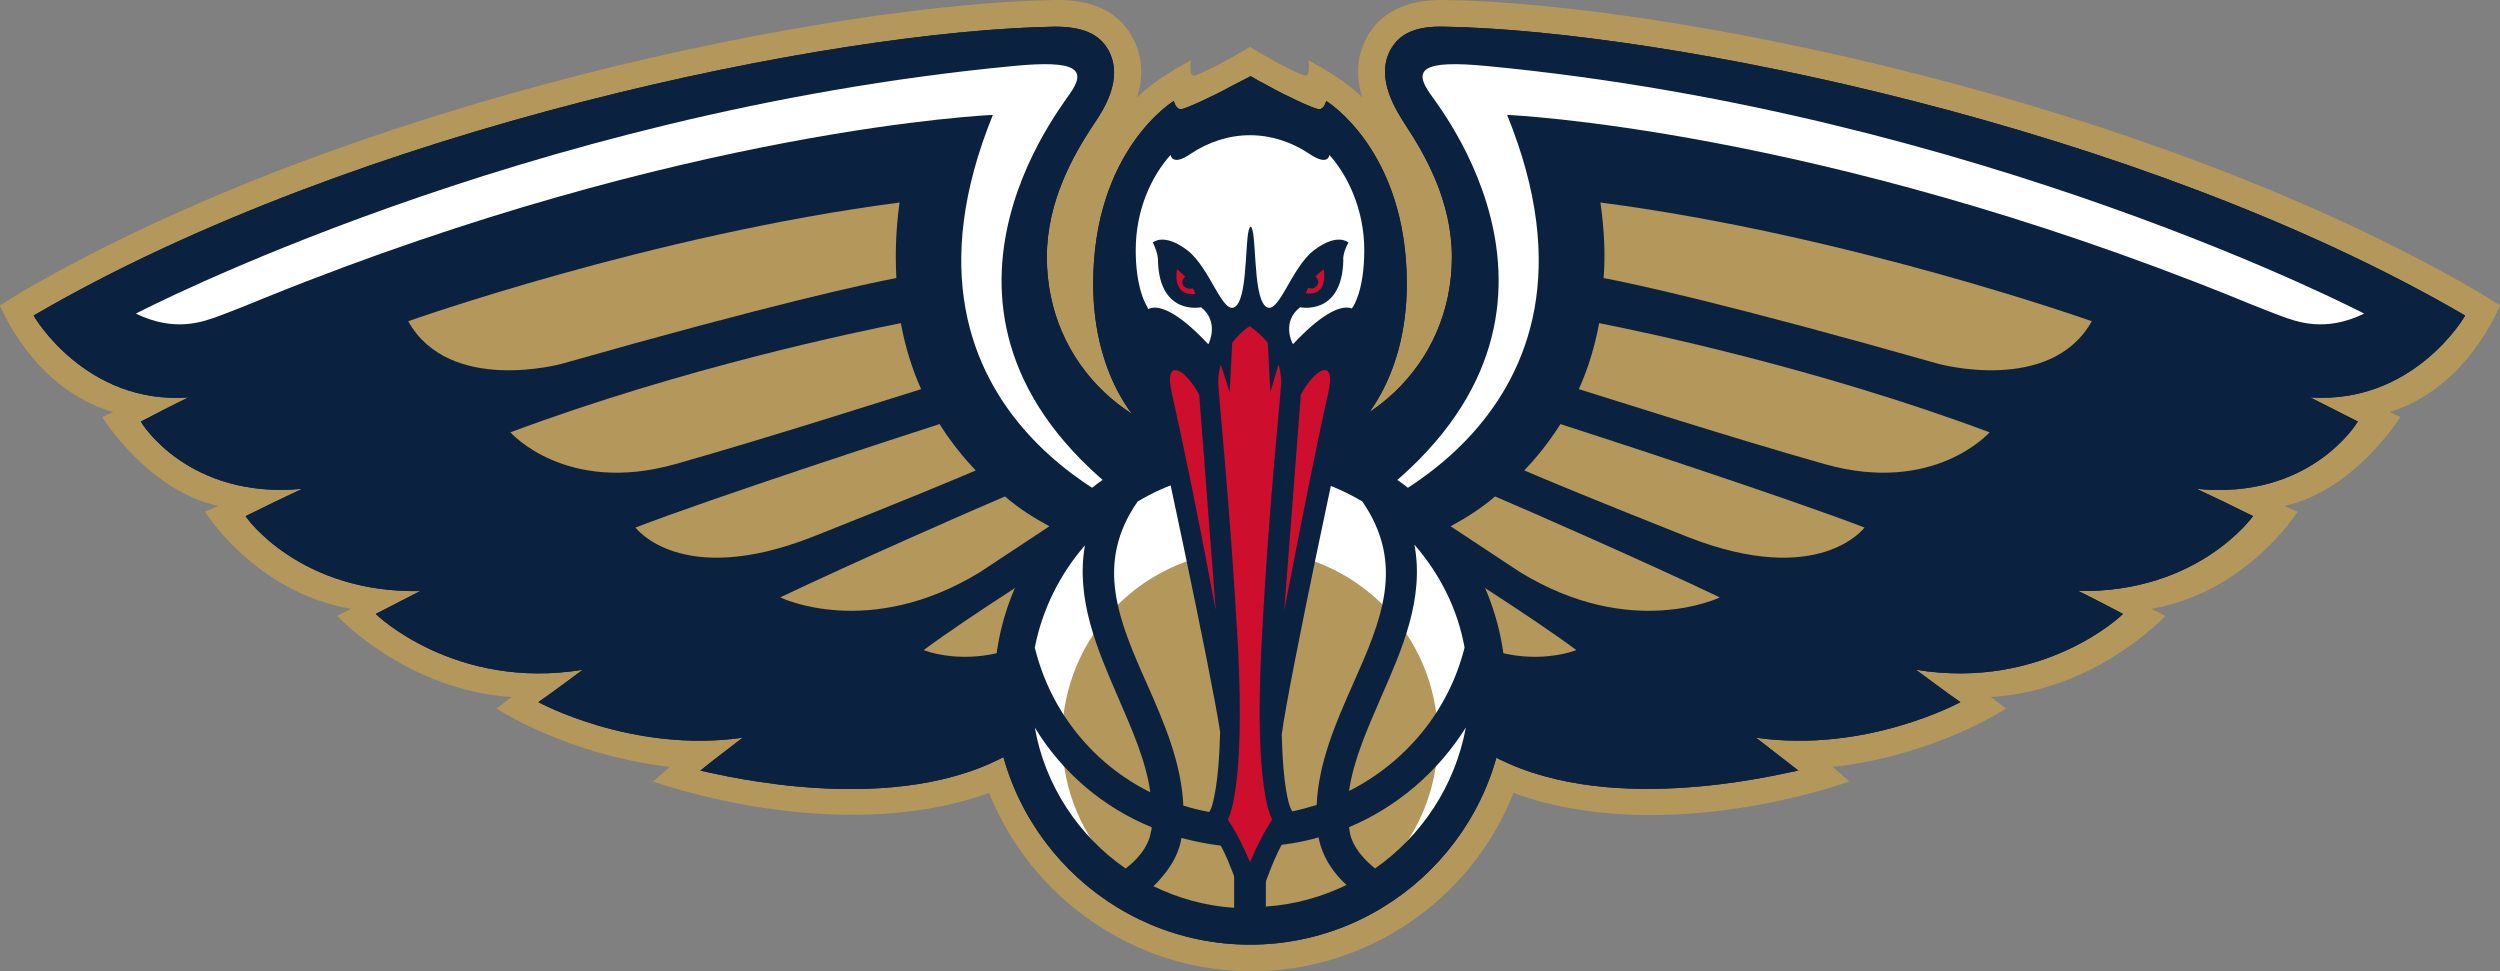 <?xml version="1.0" encoding="UTF-8" standalone="no"?>
<!-- Generator: Adobe Illustrator 24.0.1, SVG Export Plug-In . SVG Version: 6.00 Build 0)  -->

<svg
   version="1.1"
   id="Layer_1"
   x="0px"
   y="0px"
   viewBox="0 0 393.8 153"
   xml:space="preserve"
   sodipodi:docname="NO.svg"
   width="393.8"
   height="153"
   inkscape:version="1.4 (86a8ad7, 2024-10-11)"
   xmlns:inkscape="http://www.inkscape.org/namespaces/inkscape"
   xmlns:sodipodi="http://sodipodi.sourceforge.net/DTD/sodipodi-0.dtd"
   xmlns="http://www.w3.org/2000/svg"
   xmlns:svg="http://www.w3.org/2000/svg"><rect x="0" y="0" width="393.8" height="153" fill="#808080" stroke="none"/><defs
   id="defs55" /><sodipodi:namedview
   id="namedview55"
   pagecolor="#ffffff"
   bordercolor="#000000"
   borderopacity="0.25"
   inkscape:showpageshadow="2"
   inkscape:pageopacity="0.0"
   inkscape:pagecheckerboard="0"
   inkscape:deskcolor="#d1d1d1"
   inkscape:zoom="2.9375"
   inkscape:cx="196.08511"
   inkscape:cy="74.042553"
   inkscape:window-width="3440"
   inkscape:window-height="1377"
   inkscape:window-x="-8"
   inkscape:window-y="-8"
   inkscape:window-maximized="1"
   inkscape:current-layer="Layer_1" />
<style
   type="text/css"
   id="style1">
	.st0{fill:#B4975A;}
	.st1{fill:#0A2240;}
	.st2{fill:#FFFFFF;}
	.st3{fill:#CE0E2D;}
</style>
<g
   id="g55"
   transform="translate(-3.6,-126)">
	<path
   class="st0"
   d="M 397.4,174.1 394,172 C 341.8,141.6 266,126.5 231.2,126 h -0.5 c -5.7,0 -9.7,2 -11.8,5.9 -1.8,3.3 -1.6,6.6 -0.7,9.5 -0.6,-0.7 -1.5,-1.4 -2.4,-2.1 -2.8,-2.1 -6.1,-3.8 -6.1,-3.8 0,0 0.4,2.7 -0.6,2.4 -0.5,-0.2 -1.1,-0.4 -1.7,-0.7 -2.8,-1.3 -6.9,-3.8 -6.9,-3.8 0,0 -4.2,2.5 -7,3.8 -0.6,0.3 -1.2,0.5 -1.7,0.7 -1,0.3 -0.6,-2.4 -0.6,-2.4 0,0 -3.3,1.7 -6.1,3.8 -0.9,0.7 -1.8,1.4 -2.4,2.1 0.9,-2.8 1.1,-6.1 -0.7,-9.5 -2.1,-3.9 -6,-5.9 -11.8,-5.9 h -0.5 C 135,126.6 59.2,141.6 7,172 l -3.4,2.1 c 0,0 5.1,13.1 17.8,16.8 l -1.7,0.8 c 0,0 7.2,11.6 18.3,14 l -2.1,0.9 c 0,0 7.8,12.7 23,15.3 l -2.2,1.1 c 0,0 10.8,11.7 27.5,12.8 l -2.4,1.8 c 0,0 11,7.3 27.3,9.2 l -2.6,2.3 c 0,0 28.8,10.5 52.9,1.8 6.7,16.7 23,28.1 41.3,28.1 v 0 0 c 18.3,0 34.7,-11.3 41.3,-28.1 24.1,8.8 52.9,-1.8 52.9,-1.8 l -2.6,-2.3 c 16.2,-1.8 27.3,-9.2 27.3,-9.2 l -2.4,-1.8 c 16.6,-1 27.5,-12.8 27.5,-12.8 l -2.2,-1.1 c 15.2,-2.7 23,-15.3 23,-15.3 l -2.1,-0.9 c 11.1,-2.4 18.3,-14 18.3,-14 l -1.7,-0.8 c 12.3,-3.7 17.4,-16.8 17.4,-16.8 z"
   id="path1" />
	<g
   id="g28">
		<g
   id="g27">
			<g
   id="g15">
				<path
   class="st1"
   d="m 391.9,175.7 c -51.1,-29.8 -126.1,-44.9 -160.8,-45.5 -4.2,-0.1 -7,0.9 -8.5,3.7 -2.4,4.5 1,9.6 2.4,11.8 3.1,4.7 7.3,12 7.3,20.8 0,17.1 -13.8,29.7 -30.8,29.7 -0.4,0 -0.7,0 -1.1,0 -0.4,0 -0.7,0 -1.1,0 -17,0 -30.8,-12.6 -30.8,-29.7 0,-8.8 4.2,-16.1 7.3,-20.8 1.5,-2.2 4.9,-7.2 2.4,-11.8 -1.5,-2.7 -4.3,-3.7 -8.5,-3.7 C 135,130.8 60,145.9 8.9,175.7 c 0,0.1 8.2,14.1 24.4,12.9 -2.5,1.2 -5,2.5 -7.5,3.8 0,0.2 7.5,12.3 25.4,10.6 -3,1.4 -5.9,2.8 -8.9,4.3 0,0.2 8.6,12.2 27.5,11.8 -4.3,2.2 -7,3.6 -7,3.6 0,0.1 12.5,12.1 32.6,8.8 -2.2,1.6 -4.4,3.3 -7,5.1 0,0 14.8,8.1 32.2,5.6 -2.2,1.7 -4.5,3.4 -6.7,5.2 0,-0.2 26.6,7.3 45.6,-1.1 16.3,-7.2 25.4,-24.8 27.5,-29.2 3.2,0.7 6,1.1 8.2,1.4 0,0.2 3.5,0.5 5.2,0.5 1.7,0.1 5.2,-0.2 5.2,-0.5 2.1,-0.3 5,-0.7 8.2,-1.4 2.1,4.4 11.1,22.1 27.5,29.2 19,8.4 45.6,0.8 45.6,1.1 -2.2,-1.7 -4.5,-3.5 -6.7,-5.2 17.4,2.5 32.2,-5.6 32.2,-5.6 -2.6,-1.8 -4.8,-3.5 -7,-5.1 20.1,3.3 32.6,-8.7 32.6,-8.8 0,0 -2.6,-1.4 -7,-3.6 18.9,0.3 27.4,-11.7 27.5,-11.8 -3,-1.5 -5.9,-2.9 -8.9,-4.3 17.9,1.8 25.3,-10.4 25.4,-10.6 -2.5,-1.3 -5,-2.5 -7.5,-3.8 16.3,1.1 24.4,-12.8 24.4,-12.9 z"
   id="path2" />
				<path
   class="st2"
   d="m 185.8,208 c 0,0 -45.6,-15.3 -25.8,-63.9 0,0 -48.3,2 -114.4,28.7 0,0 -4.6,1.9 -7.3,2.9 -2.7,1 -7.1,2.7 -13.3,-0.3 0,0 60.5,-31.6 138.2,-39 10.2,-1 11.6,0.6 8.9,4.4 -2.2,3.3 -30,38.6 13.7,67.2 z"
   id="path3" />
				<path
   class="st0"
   d="m 145.3,157.9 c -39.1,5.1 -77.4,18.7 -77.4,18.7 6.5,11.6 24.2,6.7 24.2,6.7 33.1,-9.4 47.9,-12.6 52.7,-13.5 -0.2,-3.7 -0.1,-7.6 0.5,-11.9 z"
   id="path4" />
				<path
   class="st0"
   d="m 145.5,176.9 c -6.5,1.3 -33.9,6.9 -61.5,17.2 0,0 8.7,9.9 26,5 14.5,-4.1 33.2,-10.1 38.7,-11.8 -1.4,-3.1 -2.5,-6.6 -3.2,-10.4 z"
   id="path5" />
				<path
   class="st0"
   d="m 151.6,192.8 c -5.9,1.9 -35.4,11.5 -47.9,16.3 0,0 7.1,9.6 27.8,1.5 14.4,-5.7 22.3,-9 25.8,-10.5 -2.1,-2.2 -4,-4.6 -5.7,-7.3 z"
   id="path6" />
				<path
   class="st0"
   d="m 161.9,204.2 c -5.2,2.2 -24.3,10.6 -35.4,15.9 0,0 13.9,6.8 31.5,-4 l 10.9,-7.2 c -2.4,-1.3 -4.8,-2.8 -7,-4.7 z"
   id="path7" />
				<path
   class="st0"
   d="m 174.2,211.8 c -3.5,2.2 -18,11.3 -25.1,16.6 0,0 12,5 24.4,-6.7 4,-3.8 6.2,-5.9 7.4,-7.2 -2.2,-0.7 -4.4,-1.6 -6.7,-2.7 z"
   id="path8" />
				<g
   id="g14">
					<path
   class="st2"
   d="m 215.2,208 c 0,0 45.6,-15.3 25.8,-63.9 0,0 48.3,2 114.4,28.7 0,0 4.6,1.9 7.3,2.9 2.7,1 7.1,2.7 13.3,-0.3 0,0 -60.5,-31.6 -138.2,-39 -10.3,-1 -11.6,0.6 -8.9,4.4 2.3,3.3 30,38.6 -13.7,67.2 z"
   id="path9" />
					<path
   class="st0"
   d="m 255.7,157.9 c 39.1,5.1 77.4,18.7 77.4,18.7 -6.5,11.6 -24.2,6.7 -24.2,6.7 -33.1,-9.4 -47.9,-12.6 -52.7,-13.5 0.3,-3.7 0.1,-7.6 -0.5,-11.9 z"
   id="path10" />
					<path
   class="st0"
   d="m 255.5,176.9 c 6.5,1.3 33.9,6.9 61.5,17.2 0,0 -8.7,9.9 -26,5 -14.5,-4.1 -33.2,-10.1 -38.7,-11.8 1.4,-3.1 2.5,-6.6 3.2,-10.4 z"
   id="path11" />
					<path
   class="st0"
   d="m 249.4,192.8 c 5.9,1.9 35.4,11.5 47.9,16.3 0,0 -7.1,9.6 -27.8,1.5 -14.4,-5.7 -22.3,-9 -25.8,-10.5 2.1,-2.2 4,-4.6 5.7,-7.3 z"
   id="path12" />
					<path
   class="st0"
   d="m 239.1,204.2 c 5.2,2.2 24.3,10.6 35.4,15.9 0,0 -13.9,6.8 -31.5,-4 l -10.9,-7.2 c 2.4,-1.3 4.8,-2.8 7,-4.7 z"
   id="path13" />
					<path
   class="st0"
   d="m 226.8,211.8 c 3.5,2.2 18,11.3 25.1,16.6 0,0 -12,5 -24.4,-6.7 -4,-3.8 -6.2,-5.9 -7.4,-7.2 2.2,-0.7 4.4,-1.6 6.7,-2.7 z"
   id="path14" />
				</g>
			</g>
			<g
   id="g26">
				<g
   id="g18">
					<g
   id="g16">
						<path
   class="st2"
   d="m 237.9,234.5 c 0,20.7 -16.7,37.4 -37.4,37.4 -20.7,0 -37.4,-16.7 -37.4,-37.4 0,-20.6 16.7,-37.4 37.4,-37.4 20.6,0.1 37.4,16.8 37.4,37.4 z"
   id="path15" />
					</g>
					<g
   id="g17">
						<path
   class="st0"
   d="m 230.1,242.3 c 0,16.4 -13.3,29.7 -29.6,29.7 -16.4,0 -29.6,-13.3 -29.6,-29.7 0,-16.4 13.3,-29.6 29.6,-29.6 16.4,-0.1 29.6,13.2 29.6,29.6 z"
   id="path16" />
					</g>
					<path
   class="st1"
   d="m 200.5,194.2 c -22.2,0 -40.3,18.1 -40.3,40.3 0,22.2 18.1,40.3 40.3,40.3 22.2,0 40.3,-18.1 40.3,-40.3 0,-22.2 -18.1,-40.3 -40.3,-40.3 z m 33.8,33.8 c -2.5,10 -9.3,18.1 -18.2,22.6 0.7,-4.9 2.9,-9.8 5.1,-14.9 3.2,-7.3 6.8,-15.4 5.2,-23.9 4,4.6 6.8,10.1 7.9,16.2 z m -51.5,-23 c 4.5,-2.7 9.7,-4.4 15.2,-4.8 v 54.2 c -2.8,-0.2 -5.4,-0.7 -8,-1.5 -0.3,-6.7 -3,-13 -5.7,-19.1 -4.5,-10.1 -8.3,-19 -1.5,-28.8 z m 6.9,53 c 2.7,0.7 5.4,1.2 8.3,1.4 v 9.6 c -4.5,-0.3 -8.8,-1.5 -12.7,-3.4 1.9,-1.9 3.9,-4.4 4.4,-7.6 z m 13.3,1.3 c 2.9,-0.2 5.6,-0.6 8.3,-1.4 0.6,3.2 2.5,5.8 4.4,7.5 -3.9,1.9 -8.2,3.1 -12.7,3.4 z m 8,-6.5 c -2.6,0.8 -5.2,1.4 -8,1.6 v -54.2 c 5.5,0.4 10.7,2.1 15.2,4.8 6.8,9.9 3,18.7 -1.5,28.8 -2.7,6.1 -5.4,12.3 -5.7,19 z m -36.5,-40.9 c -1.5,8.5 2,16.5 5.2,23.9 2.2,5.1 4.4,10 5.1,15 -8.9,-4.4 -15.7,-12.6 -18.2,-22.8 1.2,-6.1 4,-11.6 7.9,-16.1 z m -7.9,28.7 c 4.3,7.1 10.8,12.6 18.4,15.7 0,0.2 0,0.5 -0.1,0.7 -0.4,2.6 -2.5,4.7 -4,5.8 -7.4,-5.1 -12.7,-13.1 -14.3,-22.2 z m 53.6,22.2 c -1.5,-1.2 -3.6,-3.3 -4,-5.8 0,-0.2 -0.1,-0.5 -0.1,-0.7 7.6,-3.2 14,-8.7 18.4,-15.7 -1.7,9.2 -7,17.1 -14.3,22.2 z"
   id="path17" />
				</g>
				<g
   id="g25">
					<path
   class="st1"
   d="m 212.5,141.9 c 0,0 -0.3,1.3 -1.1,1.3 -0.8,0 -5.6,-2.3 -7.9,-3.6 -1,-0.5 -2.4,-1.3 -2.9,-1.6 0,0 -2.1,1.1 -3.1,1.6 -2.3,1.3 -7.2,3.6 -7.9,3.6 -0.8,0 -1.1,-1.3 -1.1,-1.3 0,0 -12.7,7.7 -12.7,28.8 0,15.8 8.2,22.9 8.2,22.9 l 1.1,4.5 h 14 2.8 14 l 1.1,-4.5 c 0,0 8.2,-7.1 8.2,-22.9 0,-21.1 -12.7,-28.8 -12.7,-28.8 z"
   id="path18" />
					<path
   class="st2"
   d="m 218.5,165.4 c 0,-6.5 -2.7,-11.9 -5.5,-15 0,0 -0.1,1.9 -3.2,-0.2 -2.7,-1.8 -5.9,-2.9 -9.3,-2.9 -3.4,0 -6.6,1.1 -9.3,2.9 -3,2.1 -3.2,0.2 -3.2,0.2 -2.9,3.2 -5.5,8.5 -5.5,15 0,5.4 1.3,8.1 1.8,8.9 2.7,6.9 8.9,11.8 16.2,11.8 7.2,0 13.4,-4.8 16.1,-11.6 0.2,-0.2 1.9,-2.8 1.9,-9.1 z"
   id="path19" />
					<path
   class="st1"
   d="m 207.3,180.2 c 0,0 0,-0.1 -0.1,-0.1 0,0 -1.8,-3.4 1.2,-5.7 0,0 6.6,1.4 6.8,-7.4 0,0 -0.2,-0.9 0.8,-2.8 0,0 -1.7,-1.6 -5.4,1.2 -3.7,2.8 -5.7,10.7 -7.7,8.8 -2,-1.8 -1.3,-12.1 -2.3,-12.5 v 0 c -1,0.4 -0.3,10.7 -2.3,12.5 -2,1.9 -4,-6 -7.7,-8.8 -3.7,-2.8 -5.4,-1.2 -5.4,-1.2 0.9,1.9 0.8,2.8 0.8,2.8 0.2,8.8 6.8,7.4 6.8,7.4 2.9,2.3 1.2,5.7 1.2,5.7 0,0 0,0.1 -0.1,0.1 -7.9,-8.5 -12.5,-7.4 -10.3,2.2 2.2,9.4 10.8,49.6 12.2,58.9 -0.2,8.4 -1.2,11.4 -1.4,12 l -0.9,1.7 1,1.9 c 1.5,2.2 2.6,4.7 2.9,5.6 l 3.3,8.3 3.2,-8.3 c 0.4,-1 1.4,-3.4 2.9,-5.6 l 1,-1.8 -0.9,-1.8 c -0.3,-0.6 -1.2,-3.5 -1.4,-11.6 1.1,-8.4 9.9,-49.8 12.2,-59.4 2.1,-9.5 -2.5,-10.6 -10.4,-2.1 z"
   id="path20" />
					<g
   id="g22">
						<path
   class="st3"
   d="m 195.1,222.1 c -2.8,-15 -5.1,-26.1 -6.9,-34.1 -1.4,-6.1 2.3,-3.7 4.3,0.2 z"
   id="path21" />
						<path
   class="st3"
   d="m 205.9,222.1 c 2.9,-15 5.1,-26.1 6.9,-34.1 1.4,-6.1 -2.3,-3.7 -4.3,0.2 z"
   id="path22" />
					</g>
					<g
   id="g24">
						<path
   class="st3"
   d="m 190.6,171.4 c -0.6,-0.2 -0.9,-0.7 -0.7,-1.3 0.1,-0.2 0.2,-0.4 0.4,-0.5 -0.4,-0.4 -0.8,-0.8 -1.3,-1.2 0,0 -0.9,4.3 2.9,3.9 0,0 -0.1,-0.4 -0.4,-0.9 -0.3,0.1 -0.6,0.1 -0.9,0 z"
   id="path23" />
						<path
   class="st3"
   d="m 212.1,168.4 c -0.5,0.4 -1,0.8 -1.3,1.2 0.2,0.1 0.3,0.3 0.4,0.5 0.2,0.6 -0.2,1.1 -0.7,1.3 -0.3,0.1 -0.6,0 -0.8,-0.1 -0.3,0.5 -0.4,0.9 -0.4,0.9 3.7,0.5 2.8,-3.8 2.8,-3.8 z"
   id="path24" />
					</g>
					<path
   class="st3"
   d="m 202.3,227.7 c 1.2,-23.1 3.1,-39.5 3.1,-41.6 0,-0.7 -0.1,-1.7 -0.4,-2.7 l -1.3,4.4 -0.4,-7.8 c -0.7,-0.9 -1.6,-1.7 -2.8,-2.6 h -0.1 c -1.2,0.8 -2,1.7 -2.7,2.6 l -0.4,7.8 -1.4,-4.4 c -0.3,1 -0.4,2 -0.4,2.7 0,2 1.8,18.4 3.1,41.6 1.2,23.1 -1.6,27.4 -1.6,27.4 1.7,2.4 3.5,6.7 3.5,6.7 0,0 1.8,-4.3 3.5,-6.7 0,0 -2.9,-4.3 -1.7,-27.4 z"
   id="path25" />
				</g>
			</g>
		</g>
	</g>
	<g
   id="g54">
		<g
   id="g53">
			<g
   id="g41">
				<path
   class="st1"
   d="m 391.9,175.7 c -51.1,-29.8 -126.1,-44.9 -160.8,-45.5 -4.2,-0.1 -7,0.9 -8.5,3.7 -2.4,4.5 1,9.6 2.4,11.8 3.1,4.7 7.3,12 7.3,20.8 0,17.1 -13.8,29.7 -30.8,29.7 -0.4,0 -0.7,0 -1.1,0 -0.4,0 -0.7,0 -1.1,0 -17,0 -30.8,-12.6 -30.8,-29.7 0,-8.8 4.2,-16.1 7.3,-20.8 1.5,-2.2 4.9,-7.2 2.4,-11.8 -1.5,-2.7 -4.3,-3.7 -8.5,-3.7 C 135,130.8 60,145.9 8.9,175.7 c 0,0.1 8.2,14.1 24.4,12.9 -2.5,1.2 -5,2.5 -7.5,3.8 0,0.2 7.5,12.3 25.4,10.6 -3,1.4 -5.9,2.8 -8.9,4.3 0,0.2 8.6,12.2 27.5,11.8 -4.3,2.2 -7,3.6 -7,3.6 0,0.1 12.5,12.1 32.6,8.8 -2.2,1.6 -4.4,3.3 -7,5.1 0,0 14.8,8.1 32.2,5.6 -2.2,1.7 -4.5,3.4 -6.7,5.2 0,-0.2 26.6,7.3 45.6,-1.1 16.3,-7.2 25.4,-24.8 27.5,-29.2 3.2,0.7 6,1.1 8.2,1.4 0,0.2 3.5,0.5 5.2,0.5 1.7,0.1 5.2,-0.2 5.2,-0.5 2.1,-0.3 5,-0.7 8.2,-1.4 2.1,4.4 11.1,22.1 27.5,29.2 19,8.4 45.6,0.8 45.6,1.1 -2.2,-1.7 -4.5,-3.5 -6.7,-5.2 17.4,2.5 32.2,-5.6 32.2,-5.6 -2.6,-1.8 -4.8,-3.5 -7,-5.1 20.1,3.3 32.6,-8.7 32.6,-8.8 0,0 -2.6,-1.4 -7,-3.6 18.9,0.3 27.4,-11.7 27.5,-11.8 -3,-1.5 -5.9,-2.9 -8.9,-4.3 17.9,1.8 25.3,-10.4 25.4,-10.6 -2.5,-1.3 -5,-2.5 -7.5,-3.8 16.3,1.1 24.4,-12.8 24.4,-12.9 z"
   id="path28" />
				<path
   class="st2"
   d="m 185.8,208 c 0,0 -45.6,-15.3 -25.8,-63.9 0,0 -48.3,2 -114.4,28.7 0,0 -4.6,1.9 -7.3,2.9 -2.7,1 -7.1,2.7 -13.3,-0.3 0,0 60.5,-31.6 138.2,-39 10.2,-1 11.6,0.6 8.9,4.4 -2.2,3.3 -30,38.6 13.7,67.2 z"
   id="path29" />
				<path
   class="st0"
   d="m 145.3,157.9 c -39.1,5.1 -77.4,18.7 -77.4,18.7 6.5,11.6 24.2,6.7 24.2,6.7 33.1,-9.4 47.9,-12.6 52.7,-13.5 -0.2,-3.7 -0.1,-7.6 0.5,-11.9 z"
   id="path30" />
				<path
   class="st0"
   d="m 145.5,176.9 c -6.5,1.3 -33.9,6.9 -61.5,17.2 0,0 8.7,9.9 26,5 14.5,-4.1 33.2,-10.1 38.7,-11.8 -1.4,-3.1 -2.5,-6.6 -3.2,-10.4 z"
   id="path31" />
				<path
   class="st0"
   d="m 151.6,192.8 c -5.9,1.9 -35.4,11.5 -47.9,16.3 0,0 7.1,9.6 27.8,1.5 14.4,-5.7 22.3,-9 25.8,-10.5 -2.1,-2.2 -4,-4.6 -5.7,-7.3 z"
   id="path32" />
				<path
   class="st0"
   d="m 161.9,204.2 c -5.2,2.2 -24.3,10.6 -35.4,15.9 0,0 13.9,6.8 31.5,-4 l 10.9,-7.2 c -2.4,-1.3 -4.8,-2.8 -7,-4.7 z"
   id="path33" />
				<path
   class="st0"
   d="m 174.2,211.8 c -3.5,2.2 -18,11.3 -25.1,16.6 0,0 12,5 24.4,-6.7 4,-3.8 6.2,-5.9 7.4,-7.2 -2.2,-0.7 -4.4,-1.6 -6.7,-2.7 z"
   id="path34" />
				<g
   id="g40">
					<path
   class="st2"
   d="m 215.2,208 c 0,0 45.6,-15.3 25.8,-63.9 0,0 48.3,2 114.4,28.7 0,0 4.6,1.9 7.3,2.9 2.7,1 7.1,2.7 13.3,-0.3 0,0 -60.5,-31.6 -138.2,-39 -10.3,-1 -11.6,0.6 -8.9,4.4 2.3,3.3 30,38.6 -13.7,67.2 z"
   id="path35" />
					<path
   class="st0"
   d="m 255.7,157.9 c 39.1,5.1 77.4,18.7 77.4,18.7 -6.5,11.6 -24.2,6.7 -24.2,6.7 -33.1,-9.4 -47.9,-12.6 -52.7,-13.5 0.3,-3.7 0.1,-7.6 -0.5,-11.9 z"
   id="path36" />
					<path
   class="st0"
   d="m 255.5,176.9 c 6.5,1.3 33.9,6.9 61.5,17.2 0,0 -8.7,9.9 -26,5 -14.5,-4.1 -33.2,-10.1 -38.7,-11.8 1.4,-3.1 2.5,-6.6 3.2,-10.4 z"
   id="path37" />
					<path
   class="st0"
   d="m 249.4,192.8 c 5.9,1.9 35.4,11.5 47.9,16.3 0,0 -7.1,9.6 -27.8,1.5 -14.4,-5.7 -22.3,-9 -25.8,-10.5 2.1,-2.2 4,-4.6 5.7,-7.3 z"
   id="path38" />
					<path
   class="st0"
   d="m 239.1,204.2 c 5.2,2.2 24.3,10.6 35.4,15.9 0,0 -13.9,6.8 -31.5,-4 l -10.9,-7.2 c 2.4,-1.3 4.8,-2.8 7,-4.7 z"
   id="path39" />
					<path
   class="st0"
   d="m 226.8,211.8 c 3.5,2.2 18,11.3 25.1,16.6 0,0 -12,5 -24.4,-6.7 -4,-3.8 -6.2,-5.9 -7.4,-7.2 2.2,-0.7 4.4,-1.6 6.7,-2.7 z"
   id="path40" />
				</g>
			</g>
			<g
   id="g52">
				<g
   id="g44">
					<g
   id="g42">
						<path
   class="st2"
   d="m 237.9,234.5 c 0,20.7 -16.7,37.4 -37.4,37.4 -20.7,0 -37.4,-16.7 -37.4,-37.4 0,-20.6 16.7,-37.4 37.4,-37.4 20.6,0.1 37.4,16.8 37.4,37.4 z"
   id="path41" />
					</g>
					<g
   id="g43">
						<path
   class="st0"
   d="m 230.1,242.3 c 0,16.4 -13.3,29.7 -29.6,29.7 -16.4,0 -29.6,-13.3 -29.6,-29.7 0,-16.4 13.3,-29.6 29.6,-29.6 16.4,-0.1 29.6,13.2 29.6,29.6 z"
   id="path42" />
					</g>
					<path
   class="st1"
   d="m 200.5,194.2 c -22.2,0 -40.3,18.1 -40.3,40.3 0,22.2 18.1,40.3 40.3,40.3 22.2,0 40.3,-18.1 40.3,-40.3 0,-22.2 -18.1,-40.3 -40.3,-40.3 z m 33.8,33.8 c -2.5,10 -9.3,18.1 -18.2,22.6 0.7,-4.9 2.9,-9.8 5.1,-14.9 3.2,-7.3 6.8,-15.4 5.2,-23.9 4,4.6 6.8,10.1 7.9,16.2 z m -51.5,-23 c 4.5,-2.7 9.7,-4.4 15.2,-4.8 v 54.2 c -2.8,-0.2 -5.4,-0.7 -8,-1.5 -0.3,-6.7 -3,-13 -5.7,-19.1 -4.5,-10.1 -8.3,-19 -1.5,-28.8 z m 6.9,53 c 2.7,0.7 5.4,1.2 8.3,1.4 v 9.6 c -4.5,-0.3 -8.8,-1.5 -12.7,-3.4 1.9,-1.9 3.9,-4.4 4.4,-7.6 z m 13.3,1.3 c 2.9,-0.2 5.6,-0.6 8.3,-1.4 0.6,3.2 2.5,5.8 4.4,7.5 -3.9,1.9 -8.2,3.1 -12.7,3.4 z m 8,-6.5 c -2.6,0.8 -5.2,1.4 -8,1.6 v -54.2 c 5.5,0.4 10.7,2.1 15.2,4.8 6.8,9.9 3,18.7 -1.5,28.8 -2.7,6.1 -5.4,12.3 -5.7,19 z m -36.5,-40.9 c -1.5,8.5 2,16.5 5.2,23.9 2.2,5.1 4.4,10 5.1,15 -8.9,-4.4 -15.7,-12.6 -18.2,-22.8 1.2,-6.1 4,-11.6 7.9,-16.1 z m -7.9,28.7 c 4.3,7.1 10.8,12.6 18.4,15.7 0,0.2 0,0.5 -0.1,0.7 -0.4,2.6 -2.5,4.7 -4,5.8 -7.4,-5.1 -12.7,-13.1 -14.3,-22.2 z m 53.6,22.2 c -1.5,-1.2 -3.6,-3.3 -4,-5.8 0,-0.2 -0.1,-0.5 -0.1,-0.7 7.6,-3.2 14,-8.7 18.4,-15.7 -1.7,9.2 -7,17.1 -14.3,22.2 z"
   id="path43" />
				</g>
				<g
   id="g51">
					<path
   class="st1"
   d="m 212.5,141.9 c 0,0 -0.3,1.3 -1.1,1.3 -0.8,0 -5.6,-2.3 -7.9,-3.6 -1,-0.5 -2.4,-1.3 -2.9,-1.6 0,0 -2.1,1.1 -3.1,1.6 -2.3,1.3 -7.2,3.6 -7.9,3.6 -0.8,0 -1.1,-1.3 -1.1,-1.3 0,0 -12.7,7.7 -12.7,28.8 0,15.8 8.2,22.9 8.2,22.9 l 1.1,4.5 h 14 2.8 14 l 1.1,-4.5 c 0,0 8.2,-7.1 8.2,-22.9 0,-21.1 -12.7,-28.8 -12.7,-28.8 z"
   id="path44" />
					<path
   class="st2"
   d="m 218.5,165.4 c 0,-6.5 -2.7,-11.9 -5.5,-15 0,0 -0.1,1.9 -3.2,-0.2 -2.7,-1.8 -5.9,-2.9 -9.3,-2.9 -3.4,0 -6.6,1.1 -9.3,2.9 -3,2.1 -3.2,0.2 -3.2,0.2 -2.9,3.2 -5.5,8.5 -5.5,15 0,5.4 1.3,8.1 1.8,8.9 2.7,6.9 8.9,11.8 16.2,11.8 7.2,0 13.4,-4.8 16.1,-11.6 0.2,-0.2 1.9,-2.8 1.9,-9.1 z"
   id="path45" />
					<path
   class="st1"
   d="m 207.3,180.2 c 0,0 0,-0.1 -0.1,-0.1 0,0 -1.8,-3.4 1.2,-5.7 0,0 6.6,1.4 6.8,-7.4 0,0 -0.2,-0.9 0.8,-2.8 0,0 -1.7,-1.6 -5.4,1.2 -3.7,2.8 -5.7,10.7 -7.7,8.8 -2,-1.8 -1.3,-12.1 -2.3,-12.5 v 0 c -1,0.4 -0.3,10.7 -2.3,12.5 -2,1.9 -4,-6 -7.7,-8.8 -3.7,-2.8 -5.4,-1.2 -5.4,-1.2 0.9,1.9 0.8,2.8 0.8,2.8 0.2,8.8 6.8,7.4 6.8,7.4 2.9,2.3 1.2,5.7 1.2,5.7 0,0 0,0.1 -0.1,0.1 -7.9,-8.5 -12.5,-7.4 -10.3,2.2 2.2,9.4 10.8,49.6 12.2,58.9 -0.2,8.4 -1.2,11.4 -1.4,12 l -0.9,1.7 1,1.9 c 1.5,2.2 2.6,4.7 2.9,5.6 l 3.3,8.3 3.2,-8.3 c 0.4,-1 1.4,-3.4 2.9,-5.6 l 1,-1.8 -0.9,-1.8 c -0.3,-0.6 -1.2,-3.5 -1.4,-11.6 1.1,-8.4 9.9,-49.8 12.2,-59.4 2.1,-9.5 -2.5,-10.6 -10.4,-2.1 z"
   id="path46" />
					<g
   id="g48">
						<path
   class="st3"
   d="m 195.1,222.1 c -2.8,-15 -5.1,-26.1 -6.9,-34.1 -1.4,-6.1 2.3,-3.7 4.3,0.2 z"
   id="path47" />
						<path
   class="st3"
   d="m 205.9,222.1 c 2.9,-15 5.1,-26.1 6.9,-34.1 1.4,-6.1 -2.3,-3.7 -4.3,0.2 z"
   id="path48" />
					</g>
					<g
   id="g50">
						<path
   class="st3"
   d="m 190.6,171.4 c -0.6,-0.2 -0.9,-0.7 -0.7,-1.3 0.1,-0.2 0.2,-0.4 0.4,-0.5 -0.4,-0.4 -0.8,-0.8 -1.3,-1.2 0,0 -0.9,4.3 2.9,3.9 0,0 -0.1,-0.4 -0.4,-0.9 -0.3,0.1 -0.6,0.1 -0.9,0 z"
   id="path49" />
						<path
   class="st3"
   d="m 212.1,168.4 c -0.5,0.4 -1,0.8 -1.3,1.2 0.2,0.1 0.3,0.3 0.4,0.5 0.2,0.6 -0.2,1.1 -0.7,1.3 -0.3,0.1 -0.6,0 -0.8,-0.1 -0.3,0.5 -0.4,0.9 -0.4,0.9 3.7,0.5 2.8,-3.8 2.8,-3.8 z"
   id="path50" />
					</g>
					<path
   class="st3"
   d="m 202.3,227.7 c 1.2,-23.1 3.1,-39.5 3.1,-41.6 0,-0.7 -0.1,-1.7 -0.4,-2.7 l -1.3,4.4 -0.4,-7.8 c -0.7,-0.9 -1.6,-1.7 -2.8,-2.6 h -0.1 c -1.2,0.8 -2,1.7 -2.7,2.6 l -0.4,7.8 -1.4,-4.4 c -0.3,1 -0.4,2 -0.4,2.7 0,2 1.8,18.4 3.1,41.6 1.2,23.1 -1.6,27.4 -1.6,27.4 1.7,2.4 3.5,6.7 3.5,6.7 0,0 1.8,-4.3 3.5,-6.7 0,0 -2.9,-4.3 -1.7,-27.4 z"
   id="path51" />
				</g>
			</g>
		</g>
	</g>
</g>
</svg>
